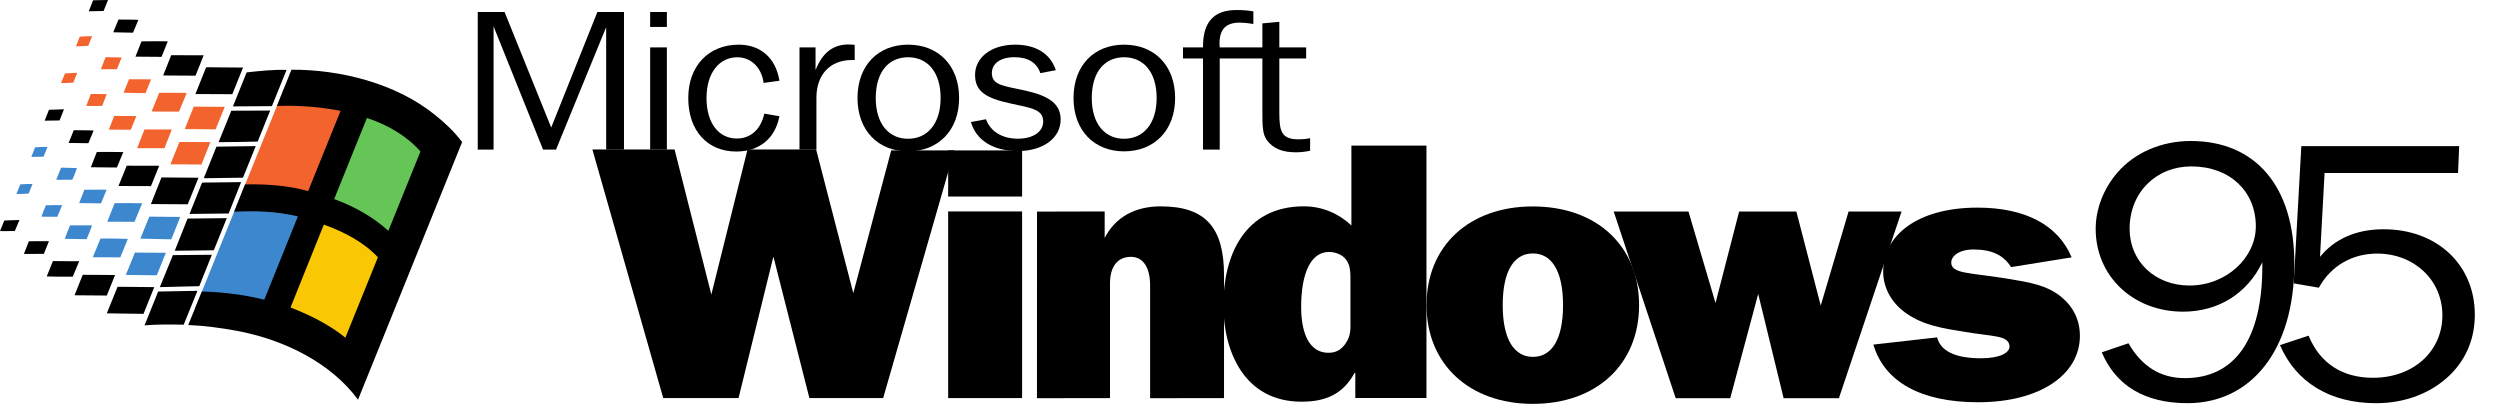 <?xml version="1.0" encoding="UTF-8" standalone="no"?>
<!-- Created by ERK -->

<svg
   width="5840.799"
   height="943.557"
   version="1.1"
   viewBox="0 0 5840.799 943.557"
   id="svg66"
   sodipodi:docname="win95.svg"
   inkscape:version="1.3.2 (091e20e, 2023-11-25, custom)"
   xml:space="preserve"
   xmlns:inkscape="http://www.inkscape.org/namespaces/inkscape"
   xmlns:sodipodi="http://sodipodi.sourceforge.net/DTD/sodipodi-0.dtd"
   xmlns="http://www.w3.org/2000/svg"
   xmlns:svg="http://www.w3.org/2000/svg"><defs
     id="defs66" /><sodipodi:namedview
     id="namedview66"
     pagecolor="#ffffff"
     bordercolor="#000000"
     borderopacity="0.25"
     inkscape:showpageshadow="2"
     inkscape:pageopacity="0.0"
     inkscape:pagecheckerboard="true"
     inkscape:deskcolor="#d1d1d1"
     inkscape:zoom="0.31753169"
     inkscape:cx="2954.0359"
     inkscape:cy="527.5064"
     inkscape:window-width="2560"
     inkscape:window-height="1351"
     inkscape:window-x="-9"
     inkscape:window-y="-9"
     inkscape:window-maximized="1"
     inkscape:current-layer="svg66" /><g
     id="g2"
     style="display:inline"
     transform="translate(1116.162,23.407)"
     inkscape:label="95"><path
       d="m 4003.6,365.36 c 90,0 150.57,58.542 150.57,140 0,72.969 -68.594,138.28 -155,138.28 -81.094,0 -139.9,-56.823 -139.9,-132.34 0,-85.677 62.396,-145.94 144.32,-145.94 z m 165.73,224.01 v 10.156 c 0,170.52 -65.052,260.47 -180.83,260.47 -57.031,0 -100.68,-27.135 -131.87,-81.458 l -62.344,21.198 c 32.969,78.073 100.68,118.8 200.42,118.8 147.86,0 249.43,-123.02 249.43,-325.78 0,-182.4 -91.719,-286.77 -242.29,-286.77 -67.708,0 -130.94,27.136 -171.04,73.802 -32.969,38.177 -50.781,85.729 -50.781,131.51 0,111.15 88.229,193.44 204.01,193.44 81.979,0 149.64,-41.562 185.31,-115.36"
       id="path9"
       inkscape:label="9" /><path
       d="m 4210.6,782.86 c 37.396,87.396 117.55,135.73 224.48,135.73 69.479,0 131.82,-24.583 175.52,-68.698 36.51,-37.344 55.208,-84.01 55.208,-138.28 0,-116.25 -88.177,-199.38 -212.92,-199.38 -65,0 -114.9,22.917 -148.75,64.479 l 10.677,-195.99 h 311.82 l 2.656,-62.76 h -368.8 l -17.813,320.68 58.75,10.156 c 28.542,-51.719 78.385,-79.74 136.3,-79.74 86.406,0 152.34,61.927 152.34,144.22 0,84.01 -67.708,145.94 -162.14,145.94 -72.135,0 -123.8,-33.958 -150.52,-98.437 l -66.823,22.083"
       id="path10"
       inkscape:label="5" /></g><g
     id="g1"
     inkscape:label="MicrosoftWindows"
     transform="translate(1116.162,23.407)"
     style="display:inline"><path
       d="M 0,326.04 H 36.979 V 38.18 l 115.62,287.86 h 30.312 L 300.051,40 v 286.04 h 41.615 V 4.58 H 279.531 L 171.611,274.53 62.651,4.58 H -0.005 v 321.46"
       id="path1"
       inkscape:label="M" /><path
       d="m 402.81,39.531 h 39.062 V 4.583 H 402.81 Z m 0,286.51 h 39.062 V 87.341 H 402.81 v 238.7"
       id="path2"
       inkscape:label="i" /><path
       d="m 667.92,170.31 36.927,-5.104 c -8.698,-53.854 -44.635,-84.271 -94.948,-84.271 -69.792,0 -118.07,48.802 -118.07,124.84 0,76.927 45.677,124.84 111.93,124.84 53.385,0 90.833,-29.479 101.09,-82.5 l -35.365,-5.938 c -8.229,37.292 -32.396,58.021 -64.219,58.021 -41.562,0 -70.781,-35 -70.781,-94.427 0,-60.365 30.781,-95.365 71.823,-95.365 30.781,0 56.458,22.083 61.615,59.896"
       id="path7"
       inkscape:label="c" /><path
       d="m 751.72,326.04 h 39.531 V 205.1 c 0,-54.739 32.396,-88.281 82.76,-88.281 h 6.667 V 81.402 c -5.156,-0.469 -9.792,-0.937 -14.375,-0.937 -36.51,0 -61.146,19.792 -77.083,59.792 V 87.34 h -37.5 v 238.7"
       id="path3"
       inkscape:label="r" /><path
       d="m 1005.4,330.21 c 70.417,0 119.22,-48.75 119.22,-124.64 0,-76.354 -48.802,-124.64 -119.22,-124.64 -69.844,0 -118.18,48.281 -118.18,124.64 0,75.885 48.333,124.64 118.18,124.64 z m 0,-29.427 c -45.208,0 -75.521,-34.948 -75.521,-95.208 0,-60.729 29.792,-95.208 75.521,-95.208 45.729,0 76.042,34.948 76.042,95.208 0,59.792 -30.781,95.208 -76.042,95.208"
       id="path4"
       inkscape:label="o" /><path
       d="m 1152.2,261.61 c 12.24,42.656 52.031,67.864 109.69,67.864 60.156,0 99.948,-31.146 99.948,-73.385 0,-36.198 -26.042,-55 -80.573,-67.396 -50.521,-11.458 -80.104,-11.927 -80.104,-41.25 0,-22.5 19.896,-37.188 53.073,-37.188 31.615,0 52.031,12.865 60.156,37.188 l 36.25,-6.875 c -12.76,-38.542 -46.458,-59.635 -94.896,-59.635 -57.135,0 -93.854,30.729 -93.854,70.625 0,39.427 26.51,54.583 83.646,66.927 47.969,10.573 75.521,13.333 75.521,42.187 0,22.969 -22.448,39.948 -59.167,39.948 -36.25,0 -63.802,-16.51 -74.479,-45.417 l -35.208,6.406"
       id="path8"
       inkscape:label="s" /><path
       d="m 1510.1,330.21 c 70.364,0 119.22,-48.75 119.22,-124.64 0,-76.354 -48.854,-124.64 -119.22,-124.64 -69.896,0 -118.18,48.281 -118.18,124.64 0,75.885 48.281,124.64 118.18,124.64 z m 0,-29.427 c -45.208,0 -75.521,-34.948 -75.521,-95.208 0,-60.729 29.792,-95.208 75.521,-95.208 45.729,0 76.042,34.948 76.042,95.208 0,59.792 -30.833,95.208 -76.042,95.208"
       id="path5"
       inkscape:label="o" /><path
       d="m 1733.5,87.344 c 0,-2.708 -0.521,-5.938 -0.521,-8.698 0,-33.594 14.896,-49.219 47.24,-49.219 7.188,0 18.021,0.885 31.875,3.229 V 3.177 C 1799.23,0.886 1786.417,3e-4 1773.032,3e-4 c -53.438,0 -78.594,28.021 -78.594,85.521 v 1.823 h -46.771 v 25.781 h 46.771 v 212.92 h 39.062 v -212.92 h 99.688 v 125.05 c 0,30.365 0,52.448 10.781,66.25 14.896,19.74 36.51,28.021 67.812,28.021 10.833,0 22.135,-1.354 32.917,-3.646 v -29.427 c -9.739,2.292 -19.01,2.708 -27.239,2.708 -40.052,0 -44.688,-18.854 -44.688,-62.969 v -125.99 h 62.656 v -25.781 h -62.656 v -59.792 l -39.583,3.698 v 56.094 H 1733.5"
       id="path6"
       inkscape:label="ft" /><path
       d="m 433.39,906.67 h 175.89 l 81.458,-330.62 84.115,330.62 h 172.34 l 166.46,-578.65 H 965.993 L 877.399,661.41 790.576,325.79 H 630.316 L 545.733,664.75 459.848,325.79 h -192.03 l 165.57,580.89"
       id="path13"
       inkscape:label="W" /><path
       d="M 1271.8,328.02 H 1099.04 V 435.78 H 1271.8 Z"
       id="path14"
       inkscape:label="i" /><path
       d="M 1271.8,470.57 H 1099.04 V 906.66 H 1271.8 Z"
       id="path15"
       inkscape:label="i" /><path
       d="m 1306.5,906.93 170.68,-0.26 V 638.6 c 0,-40.729 18.698,-61.927 49.01,-61.927 29.375,0 44.688,26.302 44.688,67.031 v 263.23 l 172.66,-0.26 v -286.77 c 0,-110.26 -41.875,-161.2 -147.86,-161.2 -60.573,0 -106.04,25.469 -130.99,73.802 v -61.927 l -158.07,0.416 -0.107,435.94"
       id="path11"
       inkscape:label="n" /><path
       d="m 2038.9,722.55 c 0,21.51 1.823,36.979 -10.937,55.885 -10,14.636 -21.875,22.344 -40.052,22.344 -56.458,0 -64.219,-68.75 -64.167,-107.45 0.208,-80.885 23.646,-128.07 65.052,-128.12 14.583,0 30.99,6.042 39.167,17.24 11.823,13.75 10.937,34.375 10.937,51.562 z m 177.6,183.96 V 316.77 h -175.36 v 186.56 c -28.229,-26.667 -66.458,-44.687 -111.09,-44.687 -140.26,0 -188.02,117.76 -188.02,230.36 0,108.33 48.698,226.09 182.55,226.09 58.281,0 97.448,-18.906 123.85,-67.031 h 1.823 v 58.437 h 166.25"
       id="path16"
       inkscape:label="d" /><path
       d="m 2465.3,810.36 c -42.864,0 -70.625,-39.115 -70.625,-120.83 0,-81.719 27.552,-120.83 70.417,-120.83 42.865,0 70.521,39.115 70.521,120.83 0,81.719 -27.448,120.83 -70.312,120.83 z m -0.312,109.79 c 149.11,0 248.28,-92.76 248.28,-230.62 0,-138.75 -99.167,-230.63 -248.28,-230.63 -148.28,0 -248.33,91.875 -248.33,230.63 0,137.86 100.05,230.62 248.33,230.62"
       id="path17"
       inkscape:label="o" /><path
       d="m 2798.8,906.93 h 127.4 l 65.364,-243.59 59.375,243.59 h 129.17 l 146.41,-436.2 h -123.8 l -65.052,219.74 -56.979,-219.74 h -133.65 l -55.208,213.8 -63.229,-213.8 h -174.64 l 144.84,436.2"
       id="path12"
       inkscape:label="w" /><path
       d="m 3260.6,781.67 c 25.729,86.719 110.31,134.69 244.48,134.69 148.02,0 238.07,-66.51 238.07,-154.9 0,-36.25 -14.688,-67.396 -43.177,-90.938 -34.948,-28.646 -76.302,-34.531 -126.88,-42.969 -87.292,-14.323 -130.83,-10.937 -130.52,-37.865 0.208,-14.479 17.5,-30.26 52.396,-30.26 43.229,0 70.781,14.219 87.344,41.198 l 141.56,-22.76 c -31.25,-74.948 -107.55,-116.2 -219.69,-116.2 -139.74,0 -220.62,64.01 -220.62,149.9 0,37.031 19.323,72.396 52.396,95.99 41.354,29.479 87.344,36.198 139.74,44.635 65.26,10.938 100.1,7.812 102.92,31.979 1.979,16.719 -22.969,29.479 -66.146,29.479 -60.677,0 -94.688,-16.823 -102.97,-48.854 l -148.91,16.875"
       id="path18"
       inkscape:label="s" /></g><g
     transform="matrix(31.718,0,0,31.718,-4221.038,-5611.593)"
     id="g65"
     inkscape:label="Logo"
     style="display:inline"><path
       d="m 147.45,199.64 3.281,-8.125 c 1.562,-0.086 4.098,0.266 5.668,0.645 l -3.375,8.359 c -1.531,-0.379 -4.043,-0.84 -5.574,-0.879"
       fill="#3d87cf"
       id="path19" /><path
       d="m 162.2,195.43 -3.41,8.398 c -1.141,-0.938 -4.266,-2.719 -5.766,-3.309 l 3.375,-8.359 c 1.527,0.543 4.789,2.18 5.801,3.269"
       fill="#fac705"
       id="path20" /><path
       d="m 165.54,187.65 -3.348,7.781 c -1.094,-1 -4.258,-2.707 -5.801,-3.269 l 3.383,-8.375 c 1.543,0.516 4.762,2.719 5.766,3.863"
       fill="#66c557"
       id="path21" /><path
       d="m 150.73,191.52 3.328,-8.223 c 1.559,-0.055 4.156,0.191 5.723,0.492 l -3.383,8.375 c -1.551,-0.426 -4.117,-0.676 -5.668,-0.645"
       fill="#f3632e"
       id="path22" /><path
       d="m 139.46,194.54 -1.605,-0.027 c 0.109,-0.324 0.25,-0.688 0.387,-0.992 l 1.621,-0.004 c -0.117,0.332 -0.258,0.691 -0.402,1.023"
       fill="#3d87cf"
       id="path23" /><path
       d="m 141.94,195.88 -2.023,-0.012 0.566,-1.375 c 0.668,-0.004 1.344,0 2.016,0.023 l -0.559,1.363"
       fill="#3d87cf"
       id="path24" /><path
       d="m 145.3,195.54 c -0.234,0.539 -0.434,1.117 -0.676,1.66 l -2.277,-0.027 0.672,-1.648 2.281,0.016"
       fill="#3d87cf"
       id="path25" /><path
       d="m 137.3,192.89 -1.168,-0.008 c 0.094,-0.27 0.211,-0.57 0.332,-0.84 0.398,-0.004 0.797,-0.027 1.195,-0.012 l -0.359,0.859"
       fill="#3d87cf"
       id="path26" /><path
       d="m 135.19,191.18 c -0.301,0.008 -0.605,0.039 -0.906,0.031 l 0.293,-0.711 c 0.301,-0.016 0.602,-0.031 0.902,-0.031 L 135.19,191.18"
       fill="#3d87cf"
       id="path27" /><path
       d="m 140.52,191.9 -1.609,-0.019 0.387,-0.988 c 0.547,0.016 1.094,-0.016 1.637,0.004 l -0.414,1.004"
       fill="#3d87cf"
       id="path28" /><path
       d="m 142.99,193.26 -2.008,-0.008 0.543,-1.367 c 0.676,-0.004 1.352,-0.008 2.027,0.008 l -0.562,1.367"
       fill="#3d87cf"
       id="path29" /><path
       d="m 145.7,194.55 -2.285,-0.051 0.664,-1.621 2.277,0.023 -0.656,1.648"
       fill="#3d87cf"
       id="path30" /><path
       d="m 138.41,190.16 c -0.391,-0.012 -0.793,0.019 -1.188,-0.004 l 0.359,-0.887 1.164,0.031 c -0.086,0.277 -0.207,0.582 -0.336,0.859"
       fill="#3d87cf"
       id="path31" /><path
       d="m 136.29,188.46 -0.902,0.019 0.277,-0.707 c 0.293,-0.027 0.609,-0.027 0.914,-0.027 l -0.289,0.715"
       fill="#3d87cf"
       id="path32" /><path
       d="m 142.71,186.48 -1.613,-0.012 0.395,-1.008 c 0.543,0.008 1.086,0 1.633,0.012 l -0.414,1.008"
       fill="#f3632e"
       id="path33" /><path
       d="m 143.18,187.84 0.543,-1.383 h 2.012 L 145.192,187.84 H 143.18"
       fill="#f3632e"
       id="path34" /><path
       d="m 147.92,189.04 -2.285,-0.016 0.66,-1.645 2.281,0.008 -0.656,1.652"
       fill="#f3632e"
       id="path35" /><path
       d="m 140.61,184.72 c -0.383,0.019 -0.785,0 -1.176,0.008 l 0.328,-0.875 c 0.383,-0.031 0.789,0.016 1.176,0.004 l -0.328,0.863"
       fill="#f3632e"
       id="path36" /><path
       d="m 138.48,183.01 c -0.301,0.008 -0.602,0.039 -0.906,0.027 l 0.297,-0.711 0.895,-0.043 -0.285,0.727"
       fill="#f3632e"
       id="path37" /><path
       d="m 143.8,183.78 c -0.539,0 -1.078,-0.008 -1.617,-0.031 l 0.398,-0.988 c 0.543,0.008 1.086,-0.012 1.629,0.004 l -0.41,1.016"
       fill="#f3632e"
       id="path38" /><path
       d="m 146.27,185.14 c -0.672,0 -1.348,0.012 -2.023,-0.008 l 0.562,-1.375 c 0.676,-0.008 1.348,0.004 2.023,0.008 l -0.562,1.375"
       fill="#f3632e"
       id="path39" /><path
       d="m 148.96,186.45 -2.269,-0.023 0.66,-1.652 2.285,0.016 -0.676,1.66"
       fill="#f3632e"
       id="path40" /><path
       d="m 141.69,182.02 h -1.18 l 0.348,-0.887 c 0.398,0.019 0.789,0 1.184,0.023 l -0.352,0.863"
       fill="#f3632e"
       id="path41" /><path
       d="m 139.58,180.3 -0.906,0.039 0.281,-0.715 c 0.301,-0.035 0.605,-0.019 0.906,-0.039 l -0.281,0.715"
       fill="#f3632e"
       id="path42" /><path
       d="m 138.44,197.3 c -0.637,0.008 -1.277,0.004 -1.918,-0.016 l 0.457,-1.133 c 0.641,0 1.285,0.019 1.934,0.012 l -0.473,1.137"
       id="path43" /><path
       d="m 153.11,184.74 -2.871,0.019 1.008,-2.504 c 0.977,-0.109 1.961,-0.215 2.941,-0.184 l -1.078,2.668"
       id="path44" /><path
       d="m 140.71,177.73 -1.09,0.023 0.316,-0.809 c 0.367,-0.008 0.734,-0.023 1.102,-0.023 l -0.328,0.809"
       id="path45" /><path
       d="m 142.88,179.33 c -0.484,-0.016 -0.969,-0.012 -1.457,-0.031 l 0.383,-0.938 c 0.488,0.016 0.977,-0.008 1.465,0.023 l -0.391,0.945"
       id="path46" /><path
       d="m 150.19,183.86 -2.715,-0.012 0.789,-1.973 2.719,0.023 -0.793,1.961"
       id="path47" /><path
       d="m 145.1,182.48 0.59,-1.492 2.394,0.004 -0.602,1.504 -2.383,-0.016"
       id="path48" /><path
       d="m 144.98,181.11 -1.922,-0.016 0.445,-1.125 c 0.641,0 1.285,-0.023 1.934,0 l -0.457,1.141"
       id="path49" /><path
       d="m 152.06,187.35 c -0.957,0.023 -1.918,0.039 -2.879,0.043 l 0.938,-2.316 2.863,-0.012 -0.922,2.285"
       id="path50" /><path
       d="m 150.98,190.01 -2.871,0.039 -0.016,-0.008 0.93,-2.316 2.894,-0.043 -0.938,2.328"
       id="path51" /><path
       d="m 136.37,185.81 0.316,-0.801 1.105,-0.039 -0.324,0.824 -1.098,0.016"
       id="path52" /><path
       d="m 147.04,192.68 0.926,-2.309 2.875,-0.035 -0.918,2.312 -2.883,0.031"
       id="path53" /><path
       d="m 139.59,187.47 -1.457,-0.019 0.383,-0.938 c 0.488,0.016 0.973,-0.008 1.461,0.023 l -0.387,0.934"
       id="path54" /><path
       d="m 146.91,191.97 -2.715,-0.019 0.781,-1.961 2.723,0.023 -0.789,1.957"
       id="path55" /><path
       d="m 144.2,190.63 -2.371,-0.008 -0.019,-0.008 0.605,-1.488 2.391,0.004 -0.605,1.5"
       id="path56" /><path
       d="m 141.69,189.26 -1.918,-0.019 0.441,-1.125 c 0.648,-0.008 1.301,-0.004 1.949,0.008 l -0.473,1.137"
       id="path57" /><path
       d="m 148.84,195.33 -0.012,0.027 -2.875,0.035 0.941,-2.371 2.891,-0.031 -0.945,2.34"
       id="path58" /><path
       d="m 147.76,198 -2.883,0.07 -0.019,-0.008 0.957,-2.348 2.871,-0.027 -0.926,2.312"
       id="path59" /><path
       d="m 134.17,193.94 c -0.363,-0.012 -0.727,0.023 -1.09,0 l 0.316,-0.773 c 0.371,-0.031 0.742,-0.023 1.117,-0.039 l -0.344,0.812"
       id="path60" /><path
       d="m 146.61,200.84 c -0.961,-0.023 -1.918,-0.031 -2.883,0.047 l 1.004,-2.492 2.894,-0.051 -1.016,2.496"
       id="path61" /><path
       d="m 136.31,195.62 -1.469,0.008 0.363,-0.934 c 0.496,0 0.984,-0.016 1.48,-0.004 l -0.375,0.93"
       id="path62" /><path
       d="m 143.65,200.04 -2.703,-0.039 0.793,-1.957 2.703,0.027 -0.793,1.969"
       id="path63" /><path
       d="m 138.57,198.67 0.605,-1.508 2.379,0.016 -0.605,1.512 -2.379,-0.019"
       id="path64" /><path
       d="m 164.05,188.08 c -1.004,-1.145 -2.398,-1.957 -3.941,-2.469 l -2.414,5.973 c 1.539,0.566 2.898,1.344 3.992,2.34 z m -3.133,7.793 c -1.012,-1.09 -2.461,-1.863 -3.984,-2.406 l -2.453,6.102 c 1.496,0.59 2.898,1.289 4.039,2.227 z m 6.203,-8.488 -7.668,18.977 c -1.988,-2.711 -5.445,-4.422 -8.918,-5.07 -1.195,-0.219 -2.394,-0.383 -3.59,-0.43 l 1.004,-2.469 c 1.531,0.043 3.066,0.223 4.598,0.605 l 2.477,-6.137 c -1.57,-0.379 -3.137,-0.426 -4.699,-0.34 l 0.805,-2.016 c 1.547,-0.031 3.098,0.066 4.648,0.492 l 2.391,-5.91 c -1.566,-0.305 -3.133,-0.414 -4.691,-0.359 l 1.07,-2.672 c 3.555,-0.016 7.668,0.977 10.582,3.336 0.738,0.586 1.418,1.234 1.992,1.992"
       id="path65" /></g></svg>
